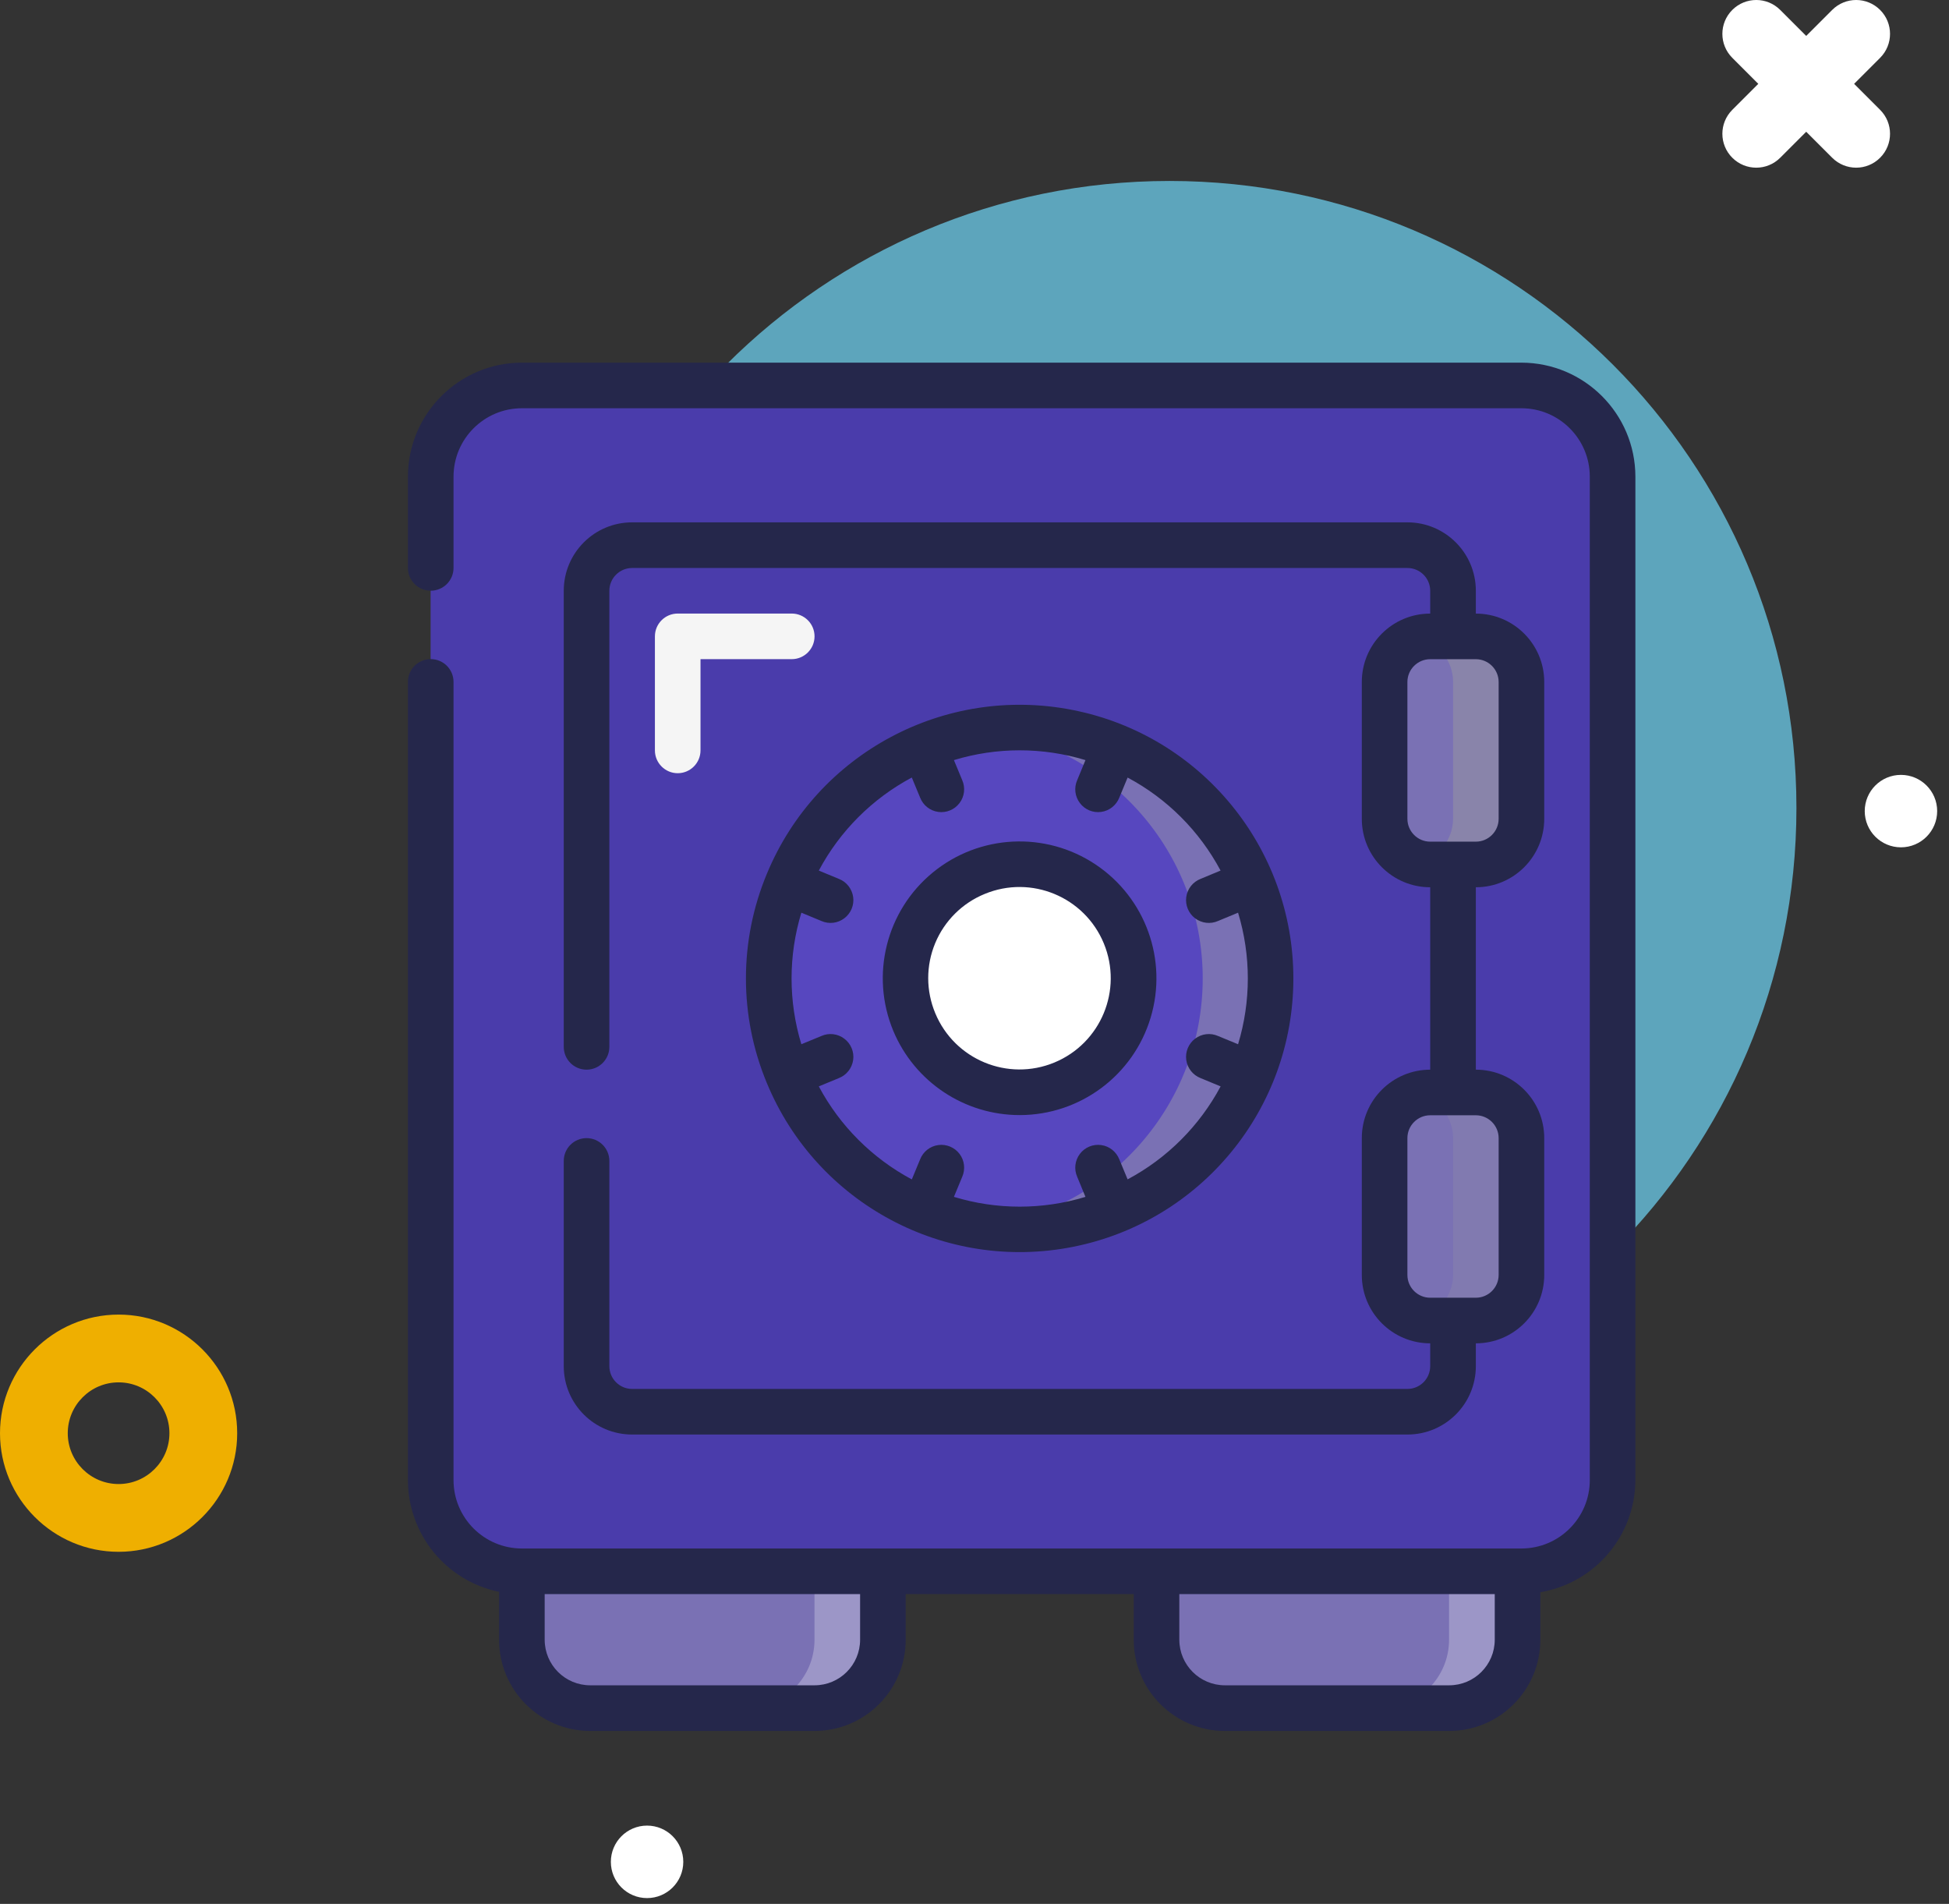 <svg width="43" height="42" viewBox="0 0 43 42" fill="none" xmlns="http://www.w3.org/2000/svg">
<rect x="0" y="0" width="43" height="42" fill="#333333" stroke="none"/>
<path d="M25.803 31.654C33.442 31.654 39.634 25.462 39.634 17.823C39.634 10.184 33.442 3.992 25.803 3.992C18.165 3.992 11.973 10.184 11.973 17.823C11.973 25.462 18.165 31.654 25.803 31.654Z" fill="#5DA5BC"/>
<path d="M2.617 34.233C1.174 34.233 0 33.059 0 31.617C0 30.174 1.174 29 2.617 29C4.059 29 5.233 30.174 5.233 31.617C5.233 33.059 4.059 34.233 2.617 34.233ZM2.617 30.495C1.998 30.495 1.495 30.998 1.495 31.617C1.495 32.235 1.998 32.738 2.617 32.738C3.235 32.738 3.738 32.235 3.738 31.617C3.738 30.998 3.235 30.495 2.617 30.495Z" fill="#EFAF00"/>
<path d="M41.94 18.692C42.381 18.692 42.739 18.334 42.739 17.893C42.739 17.452 42.381 17.094 41.94 17.094C41.498 17.094 41.141 17.452 41.141 17.893C41.141 18.334 41.498 18.692 41.94 18.692Z" fill="white"/>
<path d="M14.276 41.872C14.717 41.872 15.075 41.514 15.075 41.073C15.075 40.631 14.717 40.273 14.276 40.273C13.834 40.273 13.477 40.631 13.477 41.073C13.477 41.514 13.834 41.872 14.276 41.872Z" fill="white"/>
<path d="M38.748 3.699C38.556 3.699 38.365 3.626 38.219 3.48C37.927 3.188 37.927 2.715 38.219 2.423L40.423 0.219C40.715 -0.073 41.188 -0.073 41.48 0.219C41.772 0.511 41.772 0.984 41.48 1.276L39.276 3.48C39.13 3.626 38.939 3.699 38.748 3.699Z" fill="white"/>
<path d="M40.952 3.699C40.761 3.699 40.569 3.626 40.423 3.48L38.219 1.276C37.927 0.984 37.927 0.511 38.219 0.219C38.511 -0.073 38.984 -0.073 39.276 0.219L41.48 2.423C41.772 2.715 41.772 3.188 41.48 3.48C41.334 3.626 41.143 3.699 40.952 3.699Z" fill="white"/>
<path d="M33.562 8.504H11.512C10.401 8.504 9.5 9.405 9.5 10.516V32.652C9.5 33.763 10.401 34.664 11.512 34.664H33.562C34.674 34.664 35.575 33.763 35.575 32.652V10.516C35.575 9.405 34.674 8.504 33.562 8.504Z" fill="#4A3CAB"/>
<path d="M33.564 8.504H32.055C33.166 8.504 34.067 9.405 34.067 10.516V32.652C34.067 33.763 33.166 34.664 32.055 34.664H33.564C34.675 34.664 35.576 33.763 35.576 32.652V10.516C35.576 9.405 34.675 8.504 33.564 8.504Z" fill="#4A3CAB"/>
<path d="M19.479 34.664V36.173C19.479 37.007 18.804 37.682 17.97 37.682H13.025C12.191 37.682 11.516 37.007 11.516 36.173V34.664H19.479Z" fill="#7A71B4"/>
<path d="M17.97 34.664V36.173C17.97 37.007 17.294 37.682 16.461 37.682H17.97C18.804 37.682 19.479 37.007 19.479 36.173V34.664H17.97Z" fill="white" fill-opacity="0.26"/>
<path d="M33.479 34.664V36.173C33.479 37.007 32.804 37.682 31.97 37.682H27.025C26.191 37.682 25.516 37.007 25.516 36.173V34.664H33.479Z" fill="#7A71B4"/>
<path d="M31.97 34.664V36.173C31.97 37.007 31.294 37.682 30.461 37.682H31.97C32.804 37.682 33.479 37.007 33.479 36.173V34.664H31.97Z" fill="white" fill-opacity="0.26"/>
<path d="M30.545 15.042V18.06C30.547 18.615 30.996 19.065 31.551 19.067H32.054V24.097H31.551C30.996 24.099 30.547 24.549 30.545 25.103V28.122C30.547 28.677 30.996 29.126 31.551 29.128H32.054V30.134C32.053 30.689 31.603 31.139 31.048 31.14H13.944C13.389 31.139 12.939 30.689 12.938 30.134V13.03C12.939 12.475 13.389 12.025 13.944 12.023H31.048C31.603 12.025 32.053 12.475 32.054 13.03V14.036H31.551C30.996 14.037 30.547 14.487 30.545 15.042Z" fill="#4A3CAB"/>
<path d="M31.554 14.036H32.057V13.03C32.056 12.475 31.606 12.025 31.051 12.023H29.542C30.097 12.025 30.547 12.475 30.548 13.03V14.036H30.045C29.49 14.037 29.041 14.487 29.039 15.042V18.06C29.041 18.615 29.49 19.065 30.045 19.067H30.548V24.097H30.045C29.49 24.099 29.041 24.549 29.039 25.103V28.122C29.041 28.677 29.49 29.126 30.045 29.128H30.548V30.134C30.547 30.689 30.097 31.139 29.542 31.14H31.051C31.606 31.139 32.056 30.689 32.057 30.134V29.128H31.554C31 29.126 30.55 28.677 30.548 28.122V25.103C30.55 24.549 31 24.099 31.554 24.097H32.057V19.067H31.554C31 19.065 30.55 18.615 30.548 18.06V15.042C30.55 14.487 31 14.037 31.554 14.036Z" fill="#4A3CAB"/>
<path d="M22.495 27.119C25.551 27.119 28.029 24.641 28.029 21.585C28.029 18.528 25.551 16.051 22.495 16.051C19.439 16.051 16.961 18.528 16.961 21.585C16.961 24.641 19.439 27.119 22.495 27.119Z" fill="#5747BF"/>
<path d="M27.61 19.466C26.645 17.143 24.234 15.763 21.742 16.107C24.486 16.474 26.535 18.815 26.535 21.584C26.535 24.353 24.486 26.694 21.742 27.061C23.707 27.337 25.669 26.537 26.883 24.967C28.096 23.397 28.374 21.297 27.612 19.465L27.61 19.466Z" fill="#7A71B4"/>
<path d="M22.5 24.097C23.889 24.097 25.015 22.971 25.015 21.582C25.015 20.193 23.889 19.066 22.5 19.066C21.111 19.066 19.984 20.193 19.984 21.582C19.984 22.971 21.111 24.097 22.5 24.097Z" fill="white"/>
<path d="M32.559 14.035H31.553C30.997 14.035 30.547 14.486 30.547 15.041V18.06C30.547 18.616 30.997 19.066 31.553 19.066H32.559C33.115 19.066 33.565 18.616 33.565 18.06V15.041C33.565 14.486 33.115 14.035 32.559 14.035Z" fill="#7A71B4"/>
<path d="M32.562 14.035H31.556C31.471 14.036 31.387 14.048 31.305 14.071C31.747 14.186 32.057 14.584 32.059 15.041V18.06C32.057 18.517 31.747 18.915 31.305 19.03C31.387 19.053 31.471 19.065 31.556 19.066H32.562C33.117 19.064 33.567 18.615 33.569 18.06V15.041C33.567 14.486 33.117 14.037 32.562 14.035Z" fill="#9E9E9E" fill-opacity="0.42"/>
<path d="M32.559 24.098H31.553C30.997 24.098 30.547 24.548 30.547 25.104V28.122C30.547 28.678 30.997 29.128 31.553 29.128H32.559C33.115 29.128 33.565 28.678 33.565 28.122V25.104C33.565 24.548 33.115 24.098 32.559 24.098Z" fill="#7A71B4"/>
<path d="M32.562 24.098H31.556C31.471 24.099 31.387 24.111 31.305 24.134C31.747 24.248 32.057 24.647 32.059 25.104V28.122C32.057 28.579 31.747 28.978 31.305 29.092C31.387 29.115 31.471 29.128 31.556 29.128H32.562C33.117 29.127 33.567 28.677 33.569 28.122V25.104C33.567 24.549 33.117 24.099 32.562 24.098Z" fill="#9E9E9E" fill-opacity="0.19"/>
<path d="M14.952 17.057C14.675 17.057 14.449 16.831 14.449 16.554V14.038C14.449 13.76 14.675 13.535 14.952 13.535H17.468C17.745 13.535 17.971 13.76 17.971 14.038C17.971 14.316 17.745 14.541 17.468 14.541H15.455V16.554C15.455 16.831 15.23 17.057 14.952 17.057Z" fill="#F5F5F5"/>
<path d="M11.011 35.116V36.172C11.011 37.284 11.912 38.185 13.023 38.185H17.97C19.081 38.185 19.982 37.284 19.982 36.172V35.166H25.013V36.172C25.013 37.284 25.914 38.185 27.025 38.185H31.972C33.083 38.185 33.984 37.284 33.984 36.172V35.124C35.192 34.92 36.077 33.876 36.081 32.651V10.515C36.079 9.127 34.954 8.002 33.565 8H11.515C10.127 8.002 9.002 9.127 9 10.515V12.528C9 12.806 9.225 13.031 9.503 13.031C9.781 13.031 10.006 12.806 10.006 12.528V10.515C10.006 9.682 10.682 9.006 11.515 9.006H33.565C34.399 9.006 35.075 9.682 35.075 10.515V32.651C35.075 33.484 34.399 34.16 33.565 34.16H11.515C10.682 34.16 10.006 33.484 10.006 32.651V15.043C10.006 14.765 9.781 14.54 9.503 14.54C9.225 14.54 9 14.765 9 15.043V32.651C9.001 33.845 9.841 34.875 11.011 35.116ZM32.978 35.166V36.172C32.978 36.728 32.528 37.178 31.972 37.178H27.025C26.47 37.178 26.019 36.728 26.019 36.172V35.166H32.978ZM18.976 35.166V36.172C18.976 36.728 18.526 37.178 17.97 37.178H13.023C12.467 37.178 12.017 36.728 12.017 36.172V35.166H18.976Z" fill="#25274B"/>
<path d="M12.941 25.107C12.663 25.107 12.438 25.332 12.438 25.61V30.137C12.438 30.971 13.113 31.646 13.947 31.646H31.051C31.885 31.646 32.561 30.971 32.561 30.137V29.634C33.394 29.634 34.07 28.959 34.07 28.125V25.107C34.07 24.273 33.394 23.597 32.561 23.597V19.573C33.394 19.573 34.07 18.897 34.07 18.063V15.045C34.07 14.211 33.394 13.536 32.561 13.536V13.033C32.561 12.199 31.885 11.523 31.051 11.523H13.947C13.113 11.523 12.438 12.199 12.438 13.033V23.094C12.438 23.372 12.663 23.597 12.941 23.597C13.218 23.597 13.444 23.372 13.444 23.094V13.033C13.444 12.755 13.669 12.53 13.947 12.53H31.051C31.329 12.53 31.554 12.755 31.554 13.033V13.536C30.721 13.536 30.045 14.211 30.045 15.045V18.063C30.045 18.897 30.721 19.573 31.554 19.573V23.597C30.721 23.597 30.045 24.273 30.045 25.107V28.125C30.045 28.959 30.721 29.634 31.554 29.634V30.137C31.554 30.415 31.329 30.64 31.051 30.64H13.947C13.669 30.64 13.444 30.415 13.444 30.137V25.61C13.444 25.332 13.218 25.107 12.941 25.107ZM31.051 18.063V15.045C31.051 14.767 31.277 14.542 31.554 14.542H32.561C32.838 14.542 33.064 14.767 33.064 15.045V18.063C33.064 18.341 32.838 18.567 32.561 18.567H31.554C31.277 18.567 31.051 18.341 31.051 18.063ZM31.051 28.125V25.107C31.051 24.829 31.277 24.603 31.554 24.603H32.561C32.838 24.603 33.064 24.829 33.064 25.107V28.125C33.064 28.403 32.838 28.628 32.561 28.628H31.554C31.277 28.628 31.051 28.403 31.051 28.125Z" fill="#25274B"/>
<path d="M16.92 23.895C18.022 26.555 20.851 28.067 23.675 27.505C26.5 26.944 28.535 24.465 28.535 21.584C28.535 18.704 26.5 16.225 23.675 15.664C20.851 15.102 18.022 16.613 16.92 19.274C16.303 20.752 16.303 22.416 16.92 23.895ZM20.117 17.153L20.3 17.595C20.366 17.765 20.519 17.886 20.7 17.911C20.88 17.936 21.06 17.861 21.17 17.715C21.28 17.57 21.302 17.377 21.229 17.21L21.046 16.768C21.992 16.48 23.002 16.48 23.948 16.768L23.766 17.21C23.692 17.377 23.715 17.57 23.825 17.715C23.934 17.861 24.114 17.936 24.295 17.911C24.476 17.886 24.628 17.765 24.695 17.595L24.878 17.153C25.75 17.618 26.464 18.333 26.929 19.205L26.488 19.388C26.318 19.454 26.197 19.607 26.172 19.788C26.147 19.968 26.222 20.148 26.367 20.258C26.513 20.368 26.706 20.391 26.873 20.317L27.315 20.134C27.602 21.08 27.602 22.09 27.315 23.036L26.873 22.854C26.706 22.78 26.513 22.803 26.367 22.913C26.222 23.023 26.147 23.203 26.172 23.383C26.197 23.564 26.318 23.717 26.488 23.783L26.93 23.966C26.464 24.838 25.75 25.552 24.878 26.017L24.695 25.576C24.628 25.406 24.476 25.285 24.295 25.26C24.114 25.235 23.934 25.31 23.825 25.455C23.715 25.601 23.692 25.794 23.766 25.961L23.948 26.403C23.002 26.691 21.992 26.691 21.046 26.403L21.229 25.961C21.302 25.794 21.28 25.601 21.17 25.455C21.06 25.31 20.88 25.235 20.7 25.26C20.519 25.285 20.366 25.406 20.3 25.576L20.117 26.018C19.245 25.552 18.53 24.838 18.065 23.966L18.507 23.783C18.677 23.717 18.797 23.564 18.823 23.383C18.848 23.203 18.773 23.023 18.627 22.913C18.482 22.803 18.288 22.78 18.122 22.854L17.68 23.036C17.392 22.09 17.392 21.08 17.68 20.134L18.122 20.317C18.288 20.391 18.482 20.368 18.627 20.258C18.773 20.148 18.848 19.968 18.823 19.788C18.797 19.607 18.677 19.454 18.507 19.388L18.065 19.205C18.53 18.332 19.244 17.618 20.117 17.152V17.153Z" fill="#25274B"/>
<path d="M22.5 24.599C23.829 24.597 25.001 23.726 25.385 22.453C25.769 21.181 25.276 19.807 24.169 19.069C23.063 18.332 21.605 18.405 20.578 19.249C19.551 20.094 19.198 21.51 19.707 22.738C20.177 23.866 21.279 24.6 22.5 24.599ZM21.726 19.72C22.753 19.296 23.928 19.785 24.353 20.811C24.777 21.838 24.289 23.014 23.263 23.439C22.237 23.864 21.06 23.377 20.634 22.351C20.428 21.858 20.427 21.302 20.632 20.808C20.837 20.314 21.231 19.922 21.726 19.72Z" fill="#25274B"/>
</svg>
